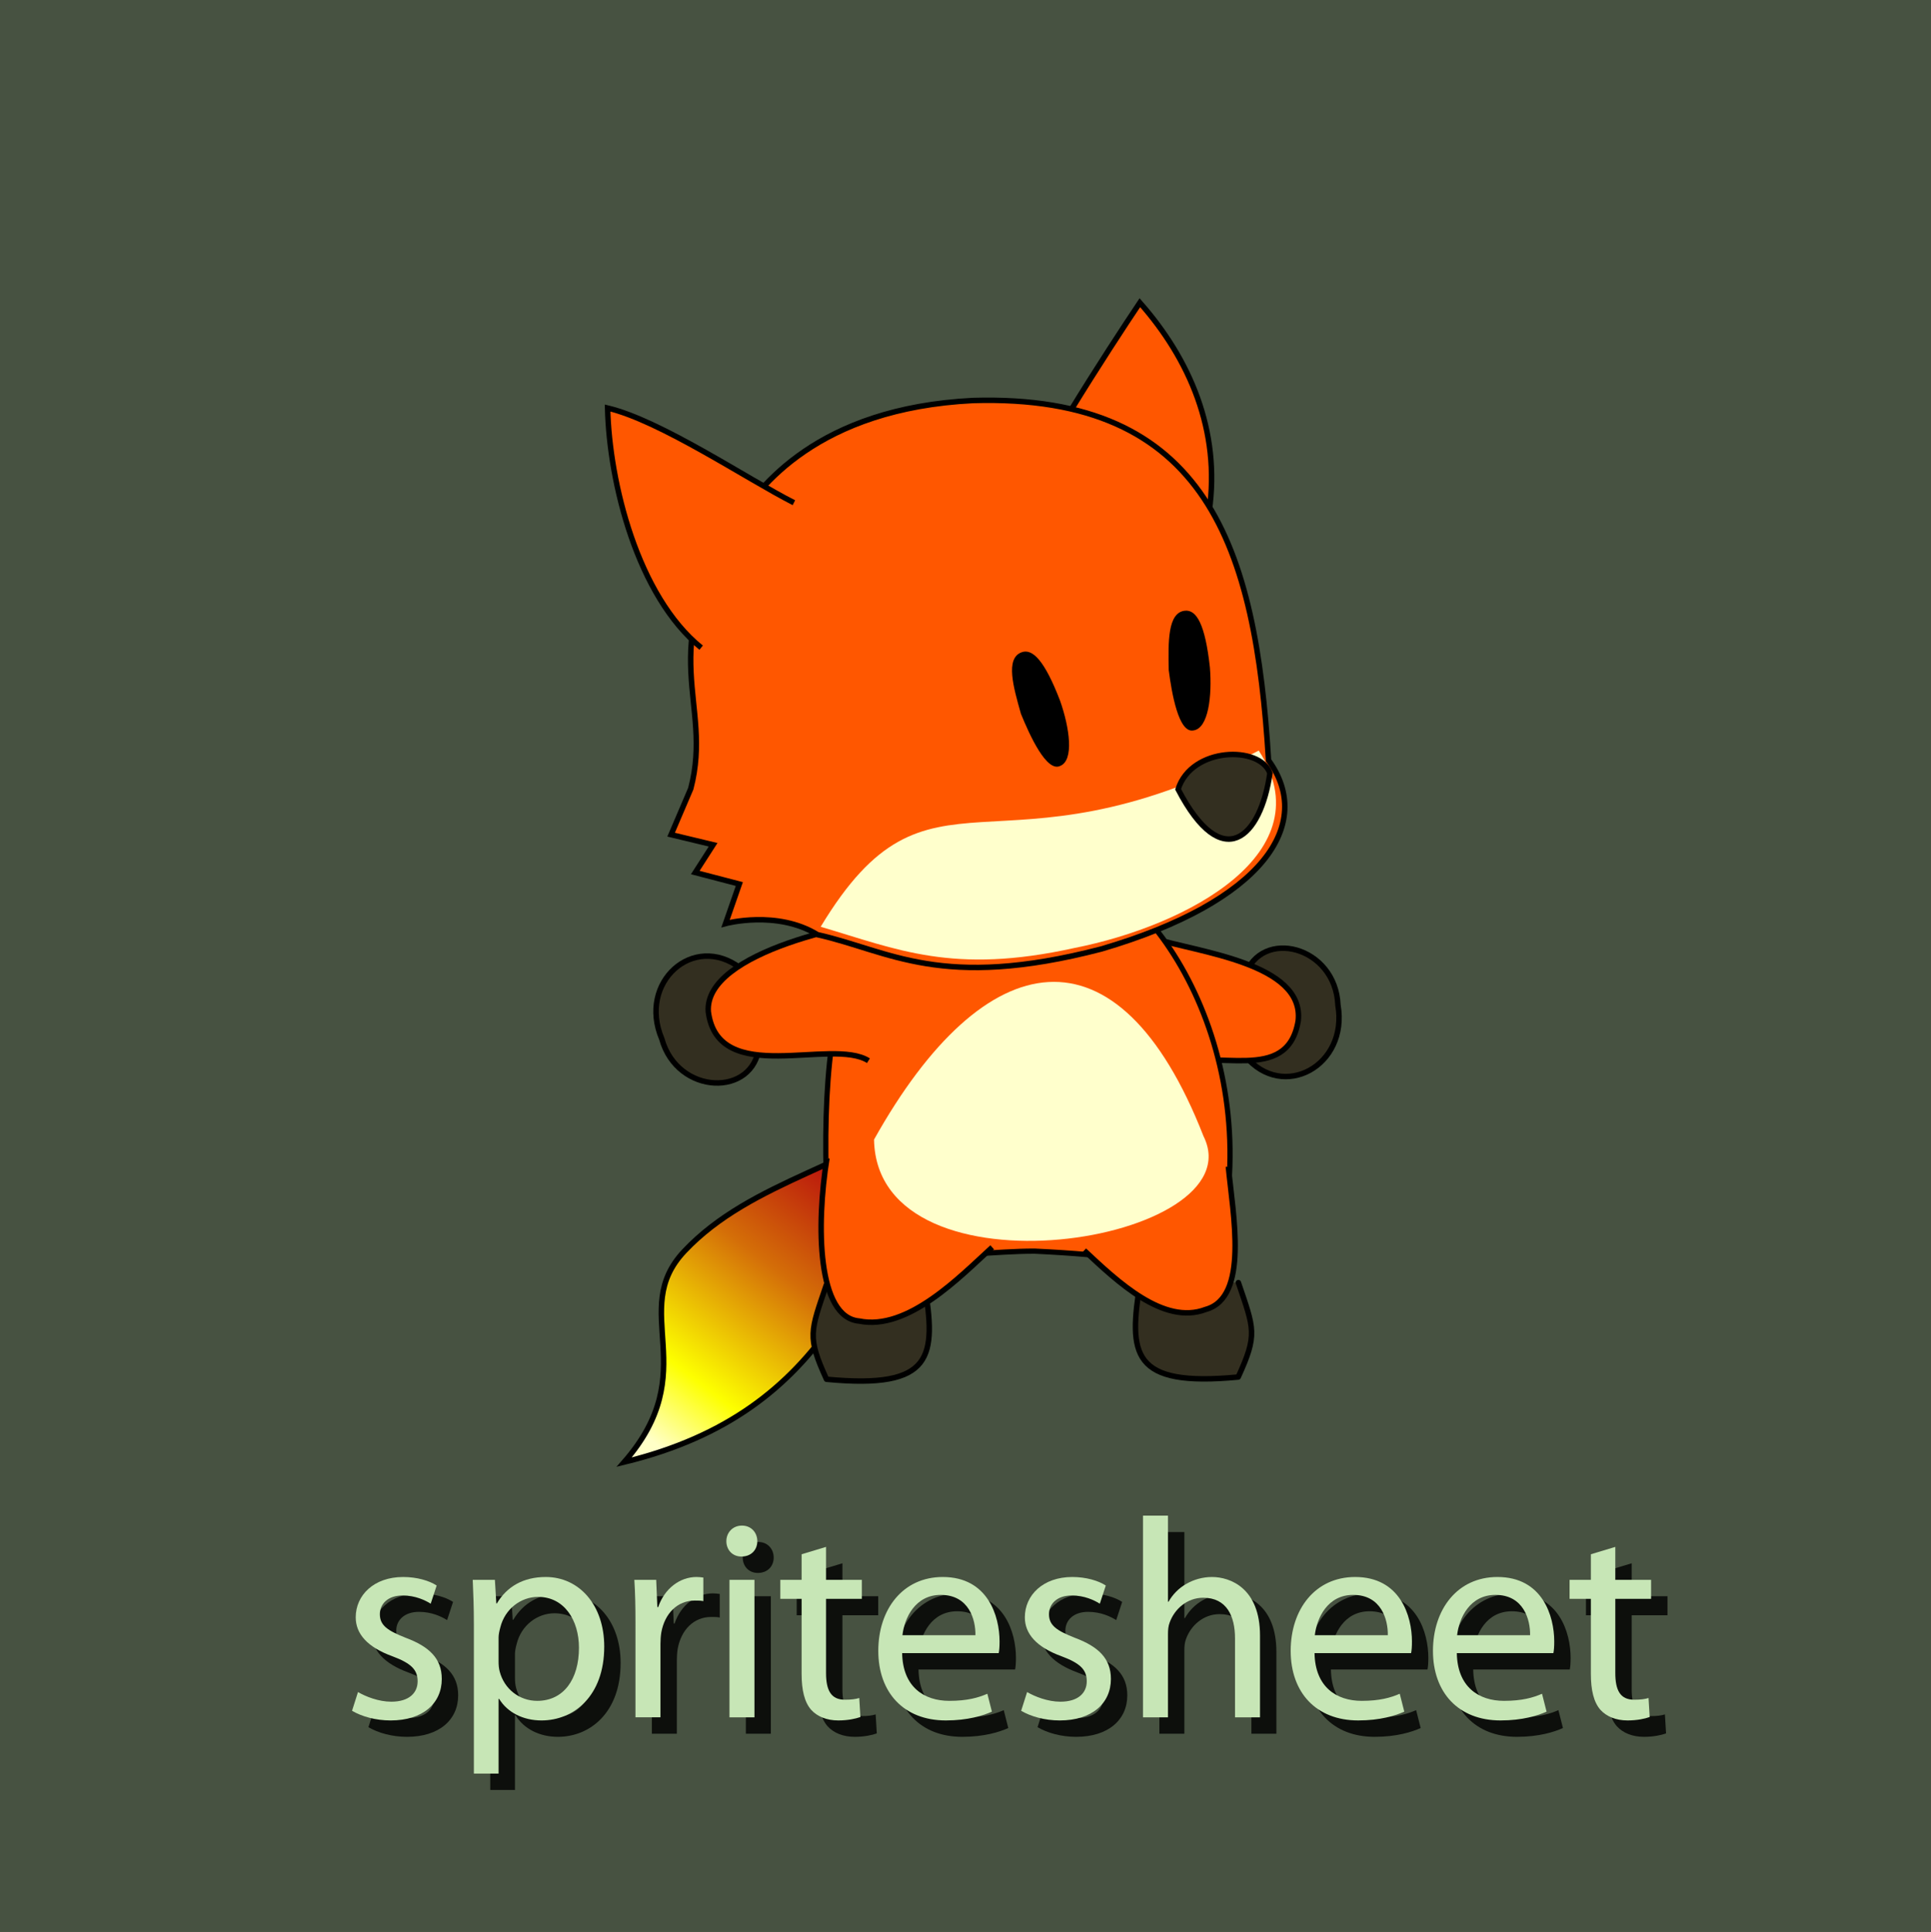 <?xml version="1.0" encoding="utf-8"?>
<!-- Generator: Adobe Illustrator 15.0.0, SVG Export Plug-In . SVG Version: 6.00 Build 0)  -->
<!DOCTYPE svg PUBLIC "-//W3C//DTD SVG 1.0//EN" "http://www.w3.org/TR/2001/REC-SVG-20010904/DTD/svg10.dtd">
<svg version="1.0" xmlns="http://www.w3.org/2000/svg" xmlns:xlink="http://www.w3.org/1999/xlink" x="0px" y="0px"
	 width="353.547px" height="353.681px" viewBox="0 0 353.547 353.681" enable-background="new 0 0 353.547 353.681"
	 xml:space="preserve">
<rect x="0" y="0" width="353.547" height="353.681" fill="#808080" stroke="none"/>
<g id="Layer_2">
	<g>
		<polyline fill="#475241" points="0,0 0,353.777 353.746,353.777 353.746,0 0,0 		"/>
	</g>
	<g>
		<path fill="#0D0F0C" d="M68.545,312.761c1.404,0.832,3.796,1.768,6.084,1.768c3.276,0,4.836-1.612,4.836-3.744
			c0-2.184-1.3-3.328-4.628-4.576c-4.576-1.664-6.708-4.108-6.708-7.124c0-4.057,3.328-7.385,8.685-7.385
			c2.548,0,4.784,0.677,6.136,1.561l-1.092,3.328c-0.988-0.624-2.808-1.508-5.148-1.508c-2.704,0-4.16,1.56-4.16,3.432
			c0,2.08,1.456,3.017,4.732,4.316c4.316,1.612,6.604,3.796,6.604,7.54c0,4.473-3.484,7.593-9.36,7.593
			c-2.756,0-5.304-0.729-7.072-1.769L68.545,312.761z"/>
		<path fill="#0D0F0C" d="M89.761,300.436c0-3.224-0.104-5.824-0.208-8.216h4.057l0.26,4.316h0.104
			c1.82-3.068,4.836-4.837,8.944-4.837c6.136,0,10.712,5.148,10.712,12.741c0,9.048-5.564,13.521-11.492,13.521
			c-3.328,0-6.24-1.456-7.749-3.952h-0.104v13.677h-4.524V300.436z M94.285,307.145c0,0.676,0.052,1.3,0.208,1.872
			c0.832,3.172,3.588,5.356,6.864,5.356c4.836,0,7.645-3.953,7.645-9.725c0-4.992-2.652-9.309-7.488-9.309
			c-3.12,0-6.084,2.184-6.917,5.616c-0.156,0.572-0.312,1.248-0.312,1.82V307.145z"/>
		<path fill="#0D0F0C" d="M119.349,300.072c0-2.965-0.052-5.513-0.208-7.853h4.004l0.208,4.992h0.156
			c1.144-3.38,3.952-5.513,7.02-5.513c0.468,0,0.832,0.053,1.248,0.104v4.316c-0.468-0.104-0.936-0.104-1.56-0.104
			c-3.224,0-5.512,2.393-6.136,5.824c-0.104,0.624-0.156,1.404-0.156,2.133v13.416h-4.576V300.072z"/>
		<path fill="#0D0F0C" d="M141.656,285.147c0,1.56-1.092,2.808-2.912,2.808c-1.664,0-2.756-1.248-2.756-2.808s1.144-2.86,2.86-2.86
			C140.512,282.287,141.656,283.535,141.656,285.147z M136.56,317.389V292.22h4.576v25.169H136.56z"/>
		<path fill="#0D0F0C" d="M154.24,286.188v6.032h6.552v3.484h-6.552v13.572c0,3.12,0.884,4.888,3.432,4.888
			c1.248,0,1.977-0.104,2.652-0.312l0.208,3.484c-0.884,0.312-2.288,0.624-4.056,0.624c-2.132,0-3.848-0.729-4.94-1.924
			c-1.248-1.404-1.769-3.641-1.769-6.604v-13.729h-3.9v-3.484h3.9v-4.681L154.24,286.188z"/>
		<path fill="#0D0F0C" d="M168.175,305.637c0.104,6.188,4.004,8.736,8.632,8.736c3.276,0,5.304-0.572,6.968-1.301l0.832,3.276
			c-1.611,0.728-4.42,1.612-8.424,1.612c-7.748,0-12.376-5.148-12.376-12.74c0-7.593,4.472-13.521,11.804-13.521
			c8.269,0,10.4,7.177,10.4,11.805c0,0.937-0.052,1.612-0.156,2.133H168.175z M181.592,302.36c0.052-2.86-1.196-7.385-6.344-7.385
			c-4.68,0-6.656,4.212-7.02,7.385H181.592z"/>
		<path fill="#0D0F0C" d="M191.055,312.761c1.404,0.832,3.797,1.768,6.084,1.768c3.276,0,4.837-1.612,4.837-3.744
			c0-2.184-1.3-3.328-4.628-4.576c-4.576-1.664-6.709-4.108-6.709-7.124c0-4.057,3.328-7.385,8.685-7.385
			c2.548,0,4.784,0.677,6.136,1.561l-1.092,3.328c-0.988-0.624-2.808-1.508-5.148-1.508c-2.703,0-4.16,1.56-4.16,3.432
			c0,2.08,1.457,3.017,4.732,4.316c4.316,1.612,6.604,3.796,6.604,7.54c0,4.473-3.484,7.593-9.36,7.593
			c-2.756,0-5.305-0.729-7.072-1.769L191.055,312.761z"/>
		<path fill="#0D0F0C" d="M212.271,280.467h4.576v15.757h0.104c0.728-1.3,1.872-2.496,3.275-3.276
			c1.353-0.779,2.965-1.248,4.681-1.248c3.38,0,8.788,2.08,8.788,10.713v14.977h-4.576v-14.457c0-4.056-1.508-7.436-5.824-7.436
			c-2.964,0-5.252,2.08-6.136,4.523c-0.261,0.677-0.312,1.353-0.312,2.185v15.185h-4.576V280.467z"/>
		<path fill="#0D0F0C" d="M243.678,305.637c0.104,6.188,4.005,8.736,8.633,8.736c3.276,0,5.305-0.572,6.969-1.301l0.832,3.276
			c-1.612,0.728-4.421,1.612-8.425,1.612c-7.748,0-12.376-5.148-12.376-12.74c0-7.593,4.472-13.521,11.804-13.521
			c8.269,0,10.4,7.177,10.4,11.805c0,0.937-0.052,1.612-0.155,2.133H243.678z M257.095,302.36c0.052-2.86-1.196-7.385-6.345-7.385
			c-4.68,0-6.656,4.212-7.02,7.385H257.095z"/>
		<path fill="#0D0F0C" d="M269.73,305.637c0.104,6.188,4.004,8.736,8.632,8.736c3.276,0,5.304-0.572,6.968-1.301l0.832,3.276
			c-1.611,0.728-4.42,1.612-8.424,1.612c-7.748,0-12.377-5.148-12.377-12.74c0-7.593,4.473-13.521,11.805-13.521
			c8.269,0,10.4,7.177,10.4,11.805c0,0.937-0.052,1.612-0.156,2.133H269.73z M283.146,302.36c0.052-2.86-1.196-7.385-6.344-7.385
			c-4.681,0-6.656,4.212-7.021,7.385H283.146z"/>
		<path fill="#0D0F0C" d="M298.746,286.188v6.032h6.552v3.484h-6.552v13.572c0,3.12,0.884,4.888,3.432,4.888
			c1.248,0,1.977-0.104,2.652-0.312l0.208,3.484c-0.884,0.312-2.288,0.624-4.056,0.624c-2.133,0-3.849-0.729-4.94-1.924
			c-1.248-1.404-1.769-3.641-1.769-6.604v-13.729h-3.9v-3.484h3.9v-4.681L298.746,286.188z"/>
	</g>
	<g>
		<path fill="#C7E6B6" d="M65.545,309.761c1.404,0.832,3.796,1.768,6.084,1.768c3.276,0,4.836-1.612,4.836-3.744
			c0-2.184-1.3-3.328-4.628-4.576c-4.576-1.664-6.708-4.108-6.708-7.124c0-4.057,3.328-7.385,8.685-7.385
			c2.548,0,4.784,0.677,6.136,1.561l-1.092,3.328c-0.988-0.624-2.808-1.508-5.148-1.508c-2.704,0-4.16,1.56-4.16,3.432
			c0,2.08,1.456,3.017,4.732,4.316c4.316,1.612,6.604,3.796,6.604,7.54c0,4.473-3.484,7.593-9.36,7.593
			c-2.756,0-5.304-0.729-7.072-1.769L65.545,309.761z"/>
		<path fill="#C7E6B6" d="M86.761,297.436c0-3.224-0.104-5.824-0.208-8.216h4.057l0.26,4.316h0.104
			c1.82-3.068,4.836-4.837,8.944-4.837c6.136,0,10.712,5.148,10.712,12.741c0,9.048-5.564,13.521-11.492,13.521
			c-3.328,0-6.24-1.456-7.749-3.952h-0.104v13.677h-4.524V297.436z M91.285,304.145c0,0.676,0.052,1.3,0.208,1.872
			c0.832,3.172,3.588,5.356,6.864,5.356c4.836,0,7.645-3.953,7.645-9.725c0-4.992-2.652-9.309-7.488-9.309
			c-3.12,0-6.084,2.184-6.917,5.616c-0.156,0.572-0.312,1.248-0.312,1.82V304.145z"/>
		<path fill="#C7E6B6" d="M116.349,297.072c0-2.965-0.052-5.513-0.208-7.853h4.004l0.208,4.992h0.156
			c1.144-3.38,3.952-5.513,7.02-5.513c0.468,0,0.832,0.053,1.248,0.104v4.316c-0.468-0.104-0.936-0.104-1.56-0.104
			c-3.224,0-5.512,2.393-6.136,5.824c-0.104,0.624-0.156,1.404-0.156,2.133v13.416h-4.576V297.072z"/>
		<path fill="#C7E6B6" d="M138.656,282.147c0,1.56-1.092,2.808-2.912,2.808c-1.664,0-2.756-1.248-2.756-2.808s1.144-2.86,2.86-2.86
			C137.512,279.287,138.656,280.535,138.656,282.147z M133.56,314.389V289.22h4.576v25.169H133.56z"/>
		<path fill="#C7E6B6" d="M151.24,283.188v6.032h6.552v3.484h-6.552v13.572c0,3.12,0.884,4.888,3.432,4.888
			c1.248,0,1.977-0.104,2.652-0.312l0.208,3.484c-0.884,0.312-2.288,0.624-4.056,0.624c-2.132,0-3.848-0.729-4.94-1.924
			c-1.248-1.404-1.769-3.641-1.769-6.604v-13.729h-3.9v-3.484h3.9v-4.681L151.24,283.188z"/>
		<path fill="#C7E6B6" d="M165.175,302.637c0.104,6.188,4.004,8.736,8.632,8.736c3.276,0,5.304-0.572,6.968-1.301l0.832,3.276
			c-1.611,0.728-4.42,1.612-8.424,1.612c-7.748,0-12.376-5.148-12.376-12.74c0-7.593,4.472-13.521,11.804-13.521
			c8.269,0,10.4,7.177,10.4,11.805c0,0.937-0.052,1.612-0.156,2.133H165.175z M178.592,299.36c0.052-2.86-1.196-7.385-6.344-7.385
			c-4.68,0-6.656,4.212-7.02,7.385H178.592z"/>
		<path fill="#C7E6B6" d="M188.055,309.761c1.404,0.832,3.797,1.768,6.084,1.768c3.276,0,4.837-1.612,4.837-3.744
			c0-2.184-1.3-3.328-4.628-4.576c-4.576-1.664-6.709-4.108-6.709-7.124c0-4.057,3.328-7.385,8.685-7.385
			c2.548,0,4.784,0.677,6.136,1.561l-1.092,3.328c-0.988-0.624-2.808-1.508-5.148-1.508c-2.703,0-4.16,1.56-4.16,3.432
			c0,2.08,1.457,3.017,4.732,4.316c4.316,1.612,6.604,3.796,6.604,7.54c0,4.473-3.484,7.593-9.36,7.593
			c-2.756,0-5.305-0.729-7.072-1.769L188.055,309.761z"/>
		<path fill="#C7E6B6" d="M209.271,277.467h4.576v15.757h0.104c0.728-1.3,1.872-2.496,3.275-3.276
			c1.353-0.779,2.965-1.248,4.681-1.248c3.38,0,8.788,2.08,8.788,10.713v14.977h-4.576v-14.457c0-4.056-1.508-7.436-5.824-7.436
			c-2.964,0-5.252,2.08-6.136,4.523c-0.261,0.677-0.312,1.353-0.312,2.185v15.185h-4.576V277.467z"/>
		<path fill="#C7E6B6" d="M240.678,302.637c0.104,6.188,4.005,8.736,8.633,8.736c3.276,0,5.305-0.572,6.969-1.301l0.832,3.276
			c-1.612,0.728-4.421,1.612-8.425,1.612c-7.748,0-12.376-5.148-12.376-12.74c0-7.593,4.472-13.521,11.804-13.521
			c8.269,0,10.4,7.177,10.4,11.805c0,0.937-0.052,1.612-0.155,2.133H240.678z M254.095,299.36c0.052-2.86-1.196-7.385-6.345-7.385
			c-4.68,0-6.656,4.212-7.02,7.385H254.095z"/>
		<path fill="#C7E6B6" d="M266.73,302.637c0.104,6.188,4.004,8.736,8.632,8.736c3.276,0,5.304-0.572,6.968-1.301l0.832,3.276
			c-1.611,0.728-4.42,1.612-8.424,1.612c-7.748,0-12.377-5.148-12.377-12.74c0-7.593,4.473-13.521,11.805-13.521
			c8.269,0,10.4,7.177,10.4,11.805c0,0.937-0.052,1.612-0.156,2.133H266.73z M280.146,299.36c0.052-2.86-1.196-7.385-6.344-7.385
			c-4.681,0-6.656,4.212-7.021,7.385H280.146z"/>
		<path fill="#C7E6B6" d="M295.746,283.188v6.032h6.552v3.484h-6.552v13.572c0,3.12,0.884,4.888,3.432,4.888
			c1.248,0,1.977-0.104,2.652-0.312l0.208,3.484c-0.884,0.312-2.288,0.624-4.056,0.624c-2.133,0-3.849-0.729-4.94-1.924
			c-1.248-1.404-1.769-3.641-1.769-6.604v-13.729h-3.9v-3.484h3.9v-4.681L295.746,283.188z"/>
	</g>
</g>
<g id="svg5039" inkscape:version="0.48.2 r9819" sodipodi:docname="kit.svg" xmlns:sodipodi="http://sodipodi.sourceforge.net/DTD/sodipodi-0.dtd" xmlns:inkscape="http://www.inkscape.org/namespaces/inkscape" xmlns:rdf="http://www.w3.org/1999/02/22-rdf-syntax-ns#" xmlns:svg="http://www.w3.org/2000/svg" xmlns:cc="http://creativecommons.org/ns#" xmlns:dc="http://purl.org/dc/elements/1.1/">
	
		<sodipodi:namedview  pagecolor="#ffffff" inkscape:window-maximized="1" inkscape:window-y="-8" inkscape:window-x="-8" inkscape:window-height="716" inkscape:window-width="1366" inkscape:guide-bbox="true" showguides="true" showgrid="false" inkscape:current-layer="layer1" inkscape:document-units="px" inkscape:cx="113.85269" inkscape:zoom="0.73052656" inkscape:cy="664.51276" inkscape:pageshadow="2" inkscape:pageopacity="0.0" borderopacity="1.0" id="base" bordercolor="#666666">
		<sodipodi:guide  orientation="1,0" position="32.218,1045.176" id="guide5759"></sodipodi:guide>
		<sodipodi:guide  orientation="1,0" position="88.175,1040.089" id="guide5761"></sodipodi:guide>
		<sodipodi:guide  orientation="0,1" position="-14.201,1025.039" id="guide5763"></sodipodi:guide>
		<sodipodi:guide  orientation="0,1" position="-12.506,945.13" id="guide5765"></sodipodi:guide>
		<sodipodi:guide  orientation="1,0" position="144.192,1034.98" id="guide5947"></sodipodi:guide>
		<sodipodi:guide  orientation="1,0" position="200.21,1036.3" id="guide6039"></sodipodi:guide>
		<sodipodi:guide  orientation="0,1" position="-23.155,865.187" id="guide6131"></sodipodi:guide>
		<sodipodi:guide  orientation="0,1" position="-16.436,785.171" id="guide6379"></sodipodi:guide>
		<sodipodi:guide  orientation="0,1" position="-14.378,705.091" id="guide6651"></sodipodi:guide>
		<sodipodi:guide  orientation="0,1" position="-7.211,625.12" id="guide3399"></sodipodi:guide>
		<sodipodi:guide  orientation="0,1" position="-17.362,545.065" id="guide4494"></sodipodi:guide>
		<sodipodi:guide  orientation="0,1" position="-18.047,465.11" id="guide4553"></sodipodi:guide>
		<sodipodi:guide  orientation="0,1" position="-12.393,385.071" id="guide4991"></sodipodi:guide>
		<sodipodi:guide  orientation="0,1" position="-19.367,305.084" id="guide5766"></sodipodi:guide>
	</sodipodi:namedview>
	<g>
		
			<rect id="rect5656-4" x="93.387" y="28.681" inkscape:export-xdpi="90" inkscape:export-filename="2.png" inkscape:export-ydpi="90" fill="#FFFFFF" fill-opacity="0" width="173.678" height="248.111">
		</rect>
		
			<path id="path3766-2-1-0-1-7-7-3-4-8-0" inkscape:export-xdpi="90" inkscape:export-filename="2.png" inkscape:connector-curvature="0" sodipodi:nodetypes="ccc" inkscape:export-ydpi="90" inkscape:transform-center-x="-4.1115787" inkscape:transform-center-y="-30.056272" fill="#FF5700" stroke="#000000" d="
			M221.386,93.642c2.137-14.819-3.621-27.96-12.69-38.227c-5.566,8.288-20.416,31.184-23.76,40.217"/>
		
			<path id="path3774-9-6-1-7-4-9-2-0-0-5" inkscape:export-xdpi="90" inkscape:export-filename="2.png" inkscape:connector-curvature="0" sodipodi:nodetypes="ccc" inkscape:export-ydpi="90" inkscape:transform-center-x="-8.1940929" inkscape:transform-center-y="2.0423297" fill="#332F20" stroke="#000000" stroke-width="1" stroke-linecap="round" stroke-linejoin="round" d="
			M227.9,178.696c3.02-8.978,16.631-5.475,17.062,5.304c1.915,11.088-10.057,17.621-16.944,9.36"/>
		
			<path id="path3432-8-6-8-4-4-3-8-96" inkscape:export-xdpi="90" inkscape:export-filename="2.png" inkscape:connector-curvature="0" sodipodi:nodetypes="ccc" inkscape:export-ydpi="90" inkscape:transform-center-x="-4.3003799" inkscape:transform-center-y="1.4430774" fill="#FF5700" stroke="#000000" d="
			M211.178,171.78c7.979,2.525,27.711,4.546,26.507,15.124c-1.994,11.869-15.523,4.723-23.496,8.261"/>
		
			<linearGradient id="path4705-8-6-4-7-3_1_" gradientUnits="userSpaceOnUse" x1="1395.803" y1="127.435" x2="1346.208" y2="88.468" gradientTransform="matrix(0.926 -0.236 -0.236 -0.926 -1107.686 662.406)">
			<stop  offset="0" style="stop-color:#B9120D"/>
			<stop  offset="0.36" style="stop-color:#D46E08"/>
			<stop  offset="0.772" style="stop-color:#FDFF00"/>
			<stop  offset="1" style="stop-color:#FFFFC7"/>
		</linearGradient>
		
			<path id="path4705-8-6-4-7-3" inkscape:export-xdpi="90" inkscape:export-filename="2.png" inkscape:connector-curvature="0" sodipodi:nodetypes="cscc" inkscape:export-ydpi="90" inkscape:transform-center-x="8.768853" inkscape:transform-center-y="7.5149394" fill="url(#path4705-8-6-4-7-3_1_)" stroke="#000000" d="
			M172.614,200.984c-15.475,12.419-34.943,14.923-47.335,28.088c-10.328,10.971,3.641,21.828-11.002,38.598
			C152.341,258.433,159.024,230.847,172.614,200.984z"/>
		
			<path id="path3918-1-7-0-1-4-82-6-1-7-4" inkscape:export-xdpi="90" inkscape:export-filename="2.png" inkscape:connector-curvature="0" sodipodi:nodetypes="ccccc" inkscape:export-ydpi="90" fill="#FF5700" stroke="#000000" stroke-width="0.956" d="
			M222.65,230.196c-3.113,4.964-3.521,0.218-33.237-1.152c-14.26-0.001-30.827,4.654-38.035-10.158
			c-1.554-40.538,6.052-67.032,43.274-60.852C211.582,161.276,232.566,193.92,222.65,230.196z"/>
		
			<path id="path3000-4-45-2-8-0-4-6-2-8-2" inkscape:export-xdpi="90" inkscape:export-filename="2.png" inkscape:connector-curvature="0" sodipodi:nodetypes="ccc" inkscape:export-ydpi="90" inkscape:transform-center-x="2.4389652" inkscape:transform-center-y="7.5568182" fill="#332F20" stroke="#000000" stroke-linecap="round" stroke-linejoin="round" d="
			M169.274,235.081c2.136,13.243,1.737,19.295-17.943,17.42c-3.585-7.807-2.914-8.785-0.032-17.29"/>
		
			<path id="path3000-4-45-2-4-9-7-5-2-2-38-8" inkscape:export-xdpi="90" inkscape:export-filename="2.png" inkscape:connector-curvature="0" sodipodi:nodetypes="ccc" inkscape:export-ydpi="90" inkscape:transform-center-x="-1.5143646" inkscape:transform-center-y="7.2417532" fill="#332F20" stroke="#000000" stroke-linecap="round" stroke-linejoin="round" d="
			M208.762,234.676c-2.137,13.243-1.739,19.295,17.942,17.419c3.584-7.806,2.915-8.785,0.031-17.289"/>
		
			<path id="path3430-3-6-5-9-9-3-8" inkscape:export-xdpi="90" inkscape:export-filename="2.png" inkscape:connector-curvature="0" sodipodi:nodetypes="ccc" inkscape:export-ydpi="90" inkscape:transform-center-x="0.34632447" inkscape:transform-center-y="2.102336" fill="#FF5700" stroke="#000000" d="
			M181.663,228.341c-5.914,5.396-15.429,15.334-24.361,13.502c-7.659-0.665-7.891-17.466-5.898-29.824"/>
		
			<path id="path3432-4-3-1-04-8-7-7" inkscape:export-xdpi="90" inkscape:export-filename="2.png" inkscape:connector-curvature="0" sodipodi:nodetypes="ccc" inkscape:export-ydpi="90" inkscape:transform-center-x="0.48559679" inkscape:transform-center-y="1.8905204" fill="#FF5700" stroke="#000000" d="
			M198.499,228.914c6.109,5.718,14.546,13.747,22.253,10.802c7.975-2.181,4.969-17.465,4.146-26.148"/>
		
			<path id="path3774-9-6-1-1-7-9-2-1-5" inkscape:export-xdpi="90" inkscape:export-filename="2.png" inkscape:connector-curvature="0" sodipodi:nodetypes="ccc" inkscape:export-ydpi="90" inkscape:transform-center-x="10.851558" inkscape:transform-center-y="2.3803112" fill="#332F20" stroke="#000000" stroke-width="1" stroke-linecap="round" stroke-linejoin="round" d="
			M138.987,191.456c-0.896,9.428-14.946,9.116-17.822-1.281c-4.391-10.361,5.781-19.449,14.369-12.972"/>
		
			<path id="path3430-4-4-6-1-3-2-0-8" inkscape:export-xdpi="90" inkscape:export-filename="2.png" inkscape:connector-curvature="0" sodipodi:nodetypes="ccc" inkscape:export-ydpi="90" inkscape:transform-center-x="4.9554828" inkscape:transform-center-y="0.6032685" fill="#FF5700" stroke="#000000" d="
			M159.003,194.182c-6.761-4.283-27.524,4.914-29.319-8.968c-0.785-11.028,27.535-16.712,36.315-17.126"/>
		
			<path id="path2996-22-87-6-2-5-1-7-7-1" inkscape:export-xdpi="90" inkscape:export-filename="2.png" inkscape:connector-curvature="0" sodipodi:nodetypes="cscccccccccc" inkscape:export-ydpi="90" inkscape:transform-center-x="3.7341221" inkscape:transform-center-y="-14.0398" fill="#FF5700" stroke="#000000" d="
			M126.477,144.367c4.169-16.003-6.854-24.612,8.322-48.683c4.047-6.419,14.826-20.939,43.358-22.364
			c42.902-1.264,51.73,26.951,54.098,65.863c8.477,11.707-0.984,25.875-30.605,34.546c-29.457,7.666-38.798,0.324-51.971-2.615
			c-7.405-4.574-16.838-2.037-16.838-2.037l2.523-7.238l-8.067-2.105l3.265-5.084l-7.69-1.849L126.477,144.367z"/>
		
			<path id="path4793-2-1-8-3-2" inkscape:export-xdpi="90" inkscape:export-filename="2.png" inkscape:connector-curvature="0" sodipodi:nodetypes="cccc" inkscape:export-ydpi="90" inkscape:transform-center-x="-0.42207961" inkscape:transform-center-y="-3.9358226" fill="#FFFFCC" d="
			M150.258,169.664c20.12-33.359,31.647-6.991,80.206-32.255c12.083,18.579-12.926,32.045-33.761,36.141
			C174.489,178.466,164.234,173.785,150.258,169.664L150.258,169.664z"/>
		
			<path id="path3836-5-8-6-3-7-9-5-4-5" inkscape:export-xdpi="90" inkscape:export-filename="2.png" inkscape:connector-curvature="0" sodipodi:nodetypes="ccc" inkscape:export-ydpi="90" inkscape:transform-center-x="-10.792131" inkscape:transform-center-y="-7.3758891" fill="#332F20" stroke="#000000" d="
			M232.509,141.54c-1.668,11.744-8.649,18.612-16.813,2.947C218.154,136.715,230.707,136.462,232.509,141.54z"/>
		
			<path id="path3836-5-8-6-1-3-8-7-2-9-8-9-7" inkscape:export-xdpi="90" inkscape:export-filename="2.png" inkscape:connector-curvature="0" sodipodi:nodetypes="ccc" inkscape:export-ydpi="90" fill="#FFFFCC" d="
			M220.35,208c9.751,19.493-59.793,30.721-60.321,0.619C180.277,172.393,204.778,168.146,220.35,208z"/>
		
			<path id="path3766-2-1-0-6-6-4-3-9-3-65-4" inkscape:export-xdpi="90" inkscape:export-filename="2.png" inkscape:connector-curvature="0" sodipodi:nodetypes="ccc" inkscape:export-ydpi="90" inkscape:transform-center-x="20.098206" inkscape:transform-center-y="-23.250057" fill="#FF5700" stroke="#000000" d="
			M128.373,118.569c-11.63-9.429-16.816-30.178-17.129-43.873c9.716,2.305,25.523,12.97,34.111,17.332"/>
		
			<path id="path3796-6-9-9-8-5-4-7-7-4-9-10-4" inkscape:export-xdpi="90" inkscape:export-filename="2.png" inkscape:connector-curvature="0" sodipodi:nodetypes="ccccc" inkscape:export-ydpi="90" inkscape:transform-center-x="-8.7567169" inkscape:transform-center-y="-14.822852" d="
			M213.982,122.667c-0.101-5.139-0.203-10.516,2.942-10.862c2.175-0.246,3.737,2.564,4.594,10.351
			c0.424,5.247-0.261,11.226-3.031,11.566C215.782,134.242,214.524,126.835,213.982,122.667L213.982,122.667z"/>
		
			<path id="path3796-1-9-9-71-1-7-4-6-4-9-4" inkscape:export-xdpi="90" inkscape:export-filename="2.png" inkscape:connector-curvature="0" sodipodi:nodetypes="ccccc" inkscape:export-ydpi="90" inkscape:transform-center-x="0.03812958" inkscape:transform-center-y="-12.548666" d="
			M186.927,130.682c-1.405-4.943-2.873-10.119,0.08-11.255c2.04-0.791,4.268,1.529,7.079,8.841
			c1.746,4.966,2.604,10.921,0.013,11.955C191.617,141.417,188.514,134.575,186.927,130.682L186.927,130.682z"/>
	</g>
	
		<sodipodi:namedview  pagecolor="#ffffff" inkscape:window-maximized="1" inkscape:window-y="-8" inkscape:window-x="-8" inkscape:window-height="716" inkscape:window-width="1366" inkscape:guide-bbox="true" showguides="true" showgrid="false" inkscape:current-layer="layer1" inkscape:document-units="px" inkscape:cx="113.85269" inkscape:zoom="0.73052656" inkscape:cy="664.51276" inkscape:pageshadow="2" inkscape:pageopacity="0.0" borderopacity="1.0" id="base" bordercolor="#666666">
		<sodipodi:guide  orientation="1,0" position="32.218,1045.176" id="guide5759"></sodipodi:guide>
		<sodipodi:guide  orientation="1,0" position="88.175,1040.089" id="guide5761"></sodipodi:guide>
		<sodipodi:guide  orientation="0,1" position="-14.201,1025.039" id="guide5763"></sodipodi:guide>
		<sodipodi:guide  orientation="0,1" position="-12.506,945.13" id="guide5765"></sodipodi:guide>
		<sodipodi:guide  orientation="1,0" position="144.192,1034.98" id="guide5947"></sodipodi:guide>
		<sodipodi:guide  orientation="1,0" position="200.21,1036.3" id="guide6039"></sodipodi:guide>
		<sodipodi:guide  orientation="0,1" position="-23.155,865.187" id="guide6131"></sodipodi:guide>
		<sodipodi:guide  orientation="0,1" position="-16.436,785.171" id="guide6379"></sodipodi:guide>
		<sodipodi:guide  orientation="0,1" position="-14.378,705.091" id="guide6651"></sodipodi:guide>
		<sodipodi:guide  orientation="0,1" position="-7.211,625.12" id="guide3399"></sodipodi:guide>
		<sodipodi:guide  orientation="0,1" position="-17.362,545.065" id="guide4494"></sodipodi:guide>
		<sodipodi:guide  orientation="0,1" position="-18.047,465.11" id="guide4553"></sodipodi:guide>
		<sodipodi:guide  orientation="0,1" position="-12.393,385.071" id="guide4991"></sodipodi:guide>
		<sodipodi:guide  orientation="0,1" position="-19.367,305.084" id="guide5766"></sodipodi:guide>
	</sodipodi:namedview>
</g>
</svg>
